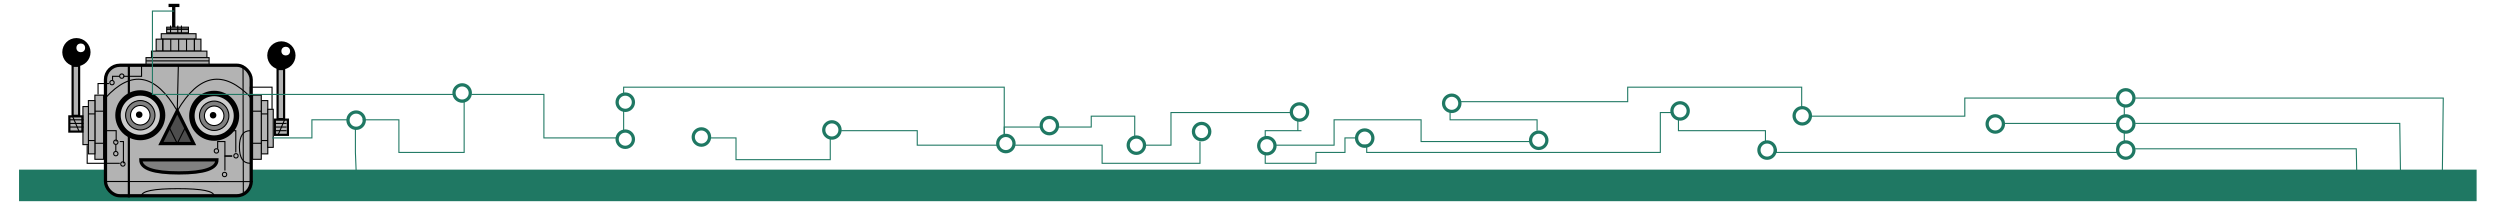 <!DOCTYPE svg PUBLIC "-//W3C//DTD SVG 1.1//EN" "http://www.w3.org/Graphics/SVG/1.1/DTD/svg11.dtd">
<svg xmlns="http://www.w3.org/2000/svg" xmlns:xlink="http://www.w3.org/1999/xlink" version="1.1" width="2299" height="192" viewBox="-0.5 -0.5 2299 192" content="&lt;mxfile modified=&quot;2019-08-25T12:15:18.404Z&quot; host=&quot;&quot; agent=&quot;Mozilla/5.0 (Windows NT 10.0; Win64; x64) AppleWebKit/537.36 (KHTML, like Gecko) draw.io/11.1.4 Chrome/76.0.381.88 Electron/6.0.0 Safari/537.36&quot; etag=&quot;EsZx9ekJTTjN-WOeUpwn&quot; version=&quot;11.1.4&quot; type=&quot;device&quot;&gt;&lt;diagram id=&quot;6fekGoeNmw-LWjuWEsAe&quot; name=&quot;Page-1&quot;&gt;7R3bbts49mvyWIOHdz7utNNdYLbAAF2gs49GoiaeulHgqE26X7+yLdkWpVC0JfJQShJMJ6JF2T73O6/Y++/P/9wsH+4+5TfZ+oqSm+cr9uGKUs4NL/+3Xfm1XwGp1X7ldrO6qdaOC59X/8uqRVKt/ljdZI+NG4s8Xxerh+bidX5/n10XjbXlZpM/NW/7mq+b7/qwvM1aC5+vl+v26pfVTXG3X9VUHdf/la1u7+p3Bmn2r3xf1jdX3+TxbnmTP50ssd+v2PtNnhf7v74/v8/WW+jVcNnv+/jCq4cPtsnuC58Nf9xmq0/m53++fPn2x9di8/Tl29Pf70z14X4u1z+qb1x92uJXDYLs/uYfW0iWV/f5fbn4213xfV1eQfnnY7HJv2Xv83W+2d3N4KPSkh1eqYFGTbm0f3R20wL58TvAATIlTWX596zY/CpveTrCXlQf+e4E7PXaJlsvi9XP5uOXFQncHh53eIc/81X5xpRU9PoOqKqeVNErlaT5kMf8x+Y6q/adQtt6lDE9DyqWm9usaD2o/OPkix+Xdsg8A7HQj9dN/uP+JrupEPl0tyqyzw/L6+2rTyU3N/H8dbVen2D5t91vC8vbleXmumJjgAPOf2abIns+F+sHtIAhC9GAJ3BTr5zQBjDeJg6g5GVCaMD9XCB38EpJ25+ry3xT3OW3+f1y/ftx9bcj1El5dbzn33n+UMH676woflUwXP4o8iYmsudV8dd2+4KK6vK/1dO2f394Pr34VV/cl9/3r/oJ24vdnoWoL4/bdlfHfTbvlysfV1sw7V5voh/O4PESbDtW6qfhPac47uOqm3zOkwbl91z+OrnhYcuajy5hAUI1aVIYi6T2zxyVsdk5jE0uZ+xR+JaSkkqpBiEYM5pU8DnAS6kWB+sO4W4CsS+fEigJVy5QatoCpWyDkocCpcCVhMMFIR0qCUeUe9JT7r1AMqHFHmG6SXtSO02hcoeQrh1hBKWcFneDi7trY/LUDG5zNxOBuFtFAqXlMowGXMYXygHcTkuSdhiSPBB89dThS13EK5iXapKBgGv6gVs+ZfXwmPUDdvn4sA8yfF09b5HR4f5YsCe7n/HEhNOeoqYFacraoK7XRgc1+EQTwsH64+6nFZSo1PU4CKDaJUpKRmiLkg6TVodCwFluP7rSEyJh76DWANOAJSUyYfcApuW1gtMY06qDyWOaY7UdkoK3Vb/S420dLsYJO12N52zVpNnrbe3NmPjuFiVN+qOMnlKQzw5OLJoL4G6BiMTigYzYEq5OJ0FiOwkQy6ENBmDiArBou7gxvQTw8HEn4yZQt5VaAxbNTfDwd6ftJpTGq9tPQ3YTjNOAqCAxnsVwGp09Zq2mG6Ct5X5/hJYOtBmGpScJIprVZWhWb2g+G83whuYhaPZ1AIba/8OQ3KEiAyIZri4R2ZaXl5LIngaS2RuSBwls34oRGJo6HYZmd/wmLJp9BbaF5pQE9lTQ7C6KeENzD5q5J5Y5KpLlm8ieP5JVXAv7yL1nFDSd4vUQmU8DycoTyUPrOIchWUdG8iXlu6cSOjEk1wmAfq0sUNHcjn0lVYg4i4psRjBRzDzKUIrNanl/u/YIMPfGk/mH7e9ONhTlt8vvy+VtY81YvQ/M2L0PBjrix6yjL4aF6nxgHoUmY4XwRRvk73c/o0EYYEE40VpsS3iI4E1oK7HgimjFlJacKNXOnnBog54Ho24aD/QdaUJNtr+jgZ5wF+g17QN9bZo1ElcqFOg9ylgCgv7r7mcs0JNt3asD9HJh3KCHjowVhEpZMY9mjYCgP+RnA5YWGu7Ch+llhY50eahsORu72KMTrEFz5Ce1mhWITbtOGbp0aiiYBq7vGBl8uxIDKgwwua0ooE1QdgjqmMIiVsPCSJTIF/RFUALwDmOPdhBmMGaP1Z4wEjSNC5qUdJnOHcQZqniTefQjpARN5WBzoKKLNk0Hq4eyhrmHr5cQOIlLanaDs0Oth4PmpPoHgLOFIWAkE8JwZndj40PTw1NLCZraJThZVwGs6HB8Q6khPqkeAhDMBU3e1SgkOhyqYND08Keuf2x+HuaDOKfANEOQo9b99cVD9586iehmrCE1YLgdEVR8YfklvoNqtqZ863G69bgXxtVcMjSj9W4x2hO4h8d6Mb1fXLLamdV188mI9F5Hhy8dNBCN3n0I1J/eSZsC2+wzGr2TNrNGoXd3XULoHrEzCPokt9lIbZI+5olYpOCbwN63WWLlvXjEHhbbgBozEgpK2SwjunouO2Z9hWq+4rGLAy7psRyXf4ImkoWvrSVwOcrdKJPiXCOr1ivpcgJvKkCadAQaGmKobqwNqrmFu2snMM2dY4rOXPKgtgLUH3PyulyzJguBXlBD2DbaQSQXgKrWhUeEbpJQ3mbn0oEyYtnEuHaptOxSypKi5rh9JZeWKSdbwVqn5voDgAZVNcTtK7nMCl28IXkYkuP2lVxajZ5sy8FU0By7s2RWs5u8A9i49egCM3jUx8puZF1KBJNEsjP/IDQwIxjXmjWHGZePXBBplFScg5bEKhwKfM6DQI5QqYsCleOqjUbebkTKSzw6RVpHjNBTCvM4sMDaEWgO9yXxrAZKcYNbCU8uSZ1ApZ3HoaTuZXKkZ9u7mLUrEKH6hNz6z0JqD85L+cCjw3lVNayV9ZAz6kisR4E9TjawKqxrrObRk6b0whjKjS6tD1G3253UK/Q050RtSZO4fVEjt6QpcEBeQx/ko3akSdy2qHE70qCU/PxlyMu+BqioDWnSo6Bs2g1pIKkDHaaXESL2o0mP3qkzVPc5fgSi6jZWdlqUHHKp8iZCtB4W15OVPtVL5+Hw6KYaLhu2v1HKbf2XF39mm1X5pbJNIMMdj3JIrTYORh+9mG6sRx3mOMeimnZsDbeKcUrjPLjvVESOWgshkWNcc0uN+FazMtR5TAq1DmpuWc+J4BxwcT63goaJYL3D0Eu8V2FkLf8Kce4edRy1ytW3M/EdWRDCmphnUvbivryyfYk3gmgRBO6hVg2C6B2e65k0Pzd1NEmsvxiegFbjG+jIMQWFei717Ib1TmKOq0LtfLysfyJZa2IaGHcX0UXF+Azmrk8D5+6auqjmwhxOtJrG8GaFGwmcl6c4EZzrhPohZyDdp4J13EjgRVZcsvMr6tO/0z79qv6Uk28T1HabIEiGO75CexRoPd4tH/as1Q/d9kz8k9n3u9H3YUu06hGTh7LSrvEgXaczq1AD8TViIda4U6iJXX1LZUI9rho1opPCRI4x9YL01At6aJPcbusFFeT2AI5qAn/QOnDtU0w2BVa2hwJwtTBKMmmIKSUhI7iMjBq0GX5ST0JpXu3d64rVCKKsTiWIMAFPJxQhmr4H4UtieuhBfWE0hc+O6lO5dmjXjkBk7DEvfhLaSNnnbVBGEhpSAwS1IuG8znyfmtET7ws+Ki1ZJ7pHlBFmFO3S5jsjzEILBZzu/7V8v8gFx0ASKlRAamFFJTAPJSQHEuJAQTLBBPS4haup04fBMVIMtcxg0jCDPTawng3aOmfA2hDGQqnBHtJC6acl+2DOEW0X0+pI357G1hFwFG1zBayCp/HEDKD6N69ZzPh2zZhRSuvOFjOSWXY2SLfUkGC75+duqKoNX9wgKHNtCCSXInSlo8olKWx9opFlEsGNzo9gGw8uysESStxTKDFk43iCWqtJIXMnEINKICZCHhVVaGsrFg6yM3cd15TsgHHiuZggI+fjM6VvMZbBScAqaNptoHocUCadGwIZehFGsaDKDGXFAaBr+E1cifHqm7OxJIZvyYZBLd80EWookmLJw1HxeCyZUEft67KsfRtmBivxYSwZ4XQ4VJYUzA6HAL5lPflc0FQta+3JlECGpq2HcaWeOVcyiyvBJODvoqbwX3PqxLeMDAjqiQ0Ar77MPHUK2QvO6BERO8BBSYTJ5DVQ5qskWgXCHFlFVKUZ8wU52KdH1PWPeFo5oTEOr8qBrUxgL7VMUaQutQsOaE91t70BDA0vpg9wnK3QoHbFAQh0Y55PqG57Vi52JQx8xAbgpK8qpn+h7aijw4M6N4SSGnTmUuNgTNXCWGPLjPp0yDdTI7bMAO8IAMUxNeSZloZ9f09N95kl4K0sk4kgkGDu7ibYmQLAzqcz1HjTK84TQM1hHgIJNaMOvIMJ3+zcxEgERWdxqy25R6cAdd4fSKnQmQfUuF2ipbBVCu78gwROGkeTF97hNDp04NqFSQzLze1pK7Rp+9z74wTf6tMtJ9R7Mo+k7hn0jhQHakUt+9rVbHrvmQyi9LD7eW9cyp7kFEVjzz2abYs1YpBVdg3guUIcWuEMwDaSUOvzXrVT5dtFDRRlWgMVlpDuSR4w5rw/lIyeeY+znXAEjV0YwiZYOzgTt8q3g7UaDxw9DGNrtyrO8pLE6Lk/lMSYeYOtXW98SKHgFSi8SQwsieF91gFFPczm8EFny5SSLsr/iNRGCgGKKkura/QyIjrzjkXBzEKfoqCJAYOeAU2oo/iVeWK+/YtV4ggvAzqhJHnKqB5qGLcsWSP0gp388KYFVpfIxJrQSmfe6SqFU5TX13iiHDcT85pFuXfX62AXeSCJdHBk4sk6a1DcZH0ifxLBnRTHJ9Q6nzKqx9f2dtwq9gR2OvOe+R79ju6q8Qk16iXKmaMEqFucqbXFmdEt75lXjrs5M2Coubzc5Hlxiq4SXnef8ptse8f/AQ==&lt;/diagram&gt;&lt;/mxfile&gt;"><defs><filter id="dropShadow"><feGaussianBlur in="SourceAlpha" stdDeviation="1.7" result="blur"/><feOffset in="blur" dx="3" dy="3" result="offsetBlur"/><feFlood flood-color="#3D4574" flood-opacity="0.4" result="offsetColor"/><feComposite in="offsetColor" in2="offsetBlur" operator="in" result="offsetBlur"/><feBlend in="SourceGraphic" in2="offsetBlur"/></filter></defs><g filter="url(#dropShadow)"><path d="M 14 167 L 2274 167" fill="none" stroke="#1f7863" stroke-width="29" stroke-miterlimit="10" pointer-events="none"/><rect x="93.5" y="56.5" width="134" height="120" rx="13.2" ry="13.2" fill="#b3b3b3" stroke="#000000" stroke-width="3" pointer-events="none"/><path d="M 126.67 56.67 L 126.67 66.67 L 110 66.67" fill="none" stroke="#000000" stroke-miterlimit="10" pointer-events="none"/><rect x="83.77" y="84" width="8" height="59" fill="#b3b3b3" stroke="#000000" pointer-events="none"/><rect x="236.77" y="89" width="6" height="49" fill="#b3b3b3" stroke="#000000" pointer-events="none"/><path d="M 246.67 96.67 L 246.67 76.67 L 226.67 76.67 L 226.67 86.67" fill="none" stroke="#000000" stroke-miterlimit="10" pointer-events="none"/><rect x="242.77" y="97" width="5" height="35" fill="#b3b3b3" stroke="#000000" pointer-events="none"/><rect x="249.27" y="106.5" width="12" height="14" fill="#b3b3b3" stroke="#000000" stroke-width="2" pointer-events="none"/><rect x="251.77" y="60" width="6" height="46" fill="#b3b3b3" stroke="#000000" stroke-width="2" pointer-events="none"/><ellipse cx="255.27" cy="47.5" rx="11.5" ry="11.5" fill="#000000" stroke="#000000" stroke-width="3" pointer-events="none"/><ellipse cx="259.27" cy="43.5" rx="4" ry="4" fill="#ffffff" stroke="none" pointer-events="none"/><rect x="228.77" y="84" width="8" height="59" fill="#b3b3b3" stroke="#000000" pointer-events="none"/><rect x="77.77" y="89" width="6" height="49" fill="#b3b3b3" stroke="#000000" pointer-events="none"/><rect x="72.77" y="94.5" width="5" height="35" fill="#b3b3b3" stroke="#000000" pointer-events="none"/><path d="M 76.67 130 L 76.67 140 L 76.67 146.67 L 106.67 146.67" fill="none" stroke="#000000" stroke-miterlimit="10" pointer-events="none"/><rect x="60.27" y="103.5" width="12" height="14" fill="#b3b3b3" stroke="#000000" stroke-width="2" pointer-events="none"/><rect x="63.27" y="57" width="6" height="46" fill="#b3b3b3" stroke="#000000" stroke-width="2" pointer-events="none"/><ellipse cx="66.77" cy="44.5" rx="11.5" ry="11.5" fill="#000000" stroke="#000000" stroke-width="3" pointer-events="none"/><ellipse cx="70.77" cy="40.5" rx="4" ry="4" fill="#ffffff" stroke="none" pointer-events="none"/><path d="M 77.77 101.25 L 83.77 101.25" fill="none" stroke="#000000" stroke-miterlimit="10" pointer-events="none"/><path d="M 77.77 125.75 L 83.77 125.75" fill="none" stroke="#000000" stroke-miterlimit="10" pointer-events="none"/><path d="M 83.77 128.25 L 91.77 128.25" fill="none" stroke="#000000" stroke-miterlimit="10" pointer-events="none"/><path d="M 91.77 98.75 L 83.77 98.75" fill="none" stroke="#000000" stroke-miterlimit="10" pointer-events="none"/><path d="M 236.77 98.75 L 228.77 98.75" fill="none" stroke="#000000" stroke-miterlimit="10" pointer-events="none"/><path d="M 236.77 128.25 L 228.77 128.25" fill="none" stroke="#000000" stroke-miterlimit="10" pointer-events="none"/><path d="M 242.77 125.75 L 236.77 125.75" fill="none" stroke="#000000" stroke-miterlimit="10" pointer-events="none"/><path d="M 242.77 101.25 L 236.77 101.25" fill="none" stroke="#000000" stroke-miterlimit="10" pointer-events="none"/><path d="M 258.27 106.5 L 252.27 120.5" fill="none" stroke="#000000" stroke-miterlimit="10" pointer-events="none"/><path d="M 63.27 103.5 L 69.27 117.5" fill="none" stroke="#000000" stroke-miterlimit="10" pointer-events="none"/><path d="M 160.5 56.5 L 159.5 98.5" fill="none" stroke="#000000" stroke-miterlimit="10" pointer-events="none"/><path d="M 144.5 98.5 L 174.5 113.5 L 144.5 128.5 Z" fill="#4d4d4d" stroke="#000000" stroke-width="3" stroke-miterlimit="10" transform="rotate(-90,159.5,113.5)" pointer-events="none"/><ellipse cx="193.46" cy="102.97" rx="20.5" ry="20.5" fill="#cccccc" stroke="#000000" stroke-width="5" pointer-events="none"/><ellipse cx="193.46" cy="102.97" rx="13.5" ry="13.5" fill="#808080" stroke="#000000" pointer-events="none"/><ellipse cx="193.46" cy="102.97" rx="9" ry="9" fill="#ffffff" stroke="#000000" pointer-events="none"/><ellipse cx="192.46" cy="102.47" rx="3" ry="3" fill="#000000" stroke="none" pointer-events="none"/><rect x="151.5" y="0" width="10" height="3" fill="#000000" stroke="none" pointer-events="none"/><rect x="155.28" y="3" width="2" height="18" fill="#000000" stroke="#000000" pointer-events="none"/><rect x="149.78" y="21.5" width="20" height="6" fill="#b3b3b3" stroke="#000000" pointer-events="none"/><rect x="144.78" y="27.5" width="32" height="5" fill="#b3b3b3" stroke="#000000" pointer-events="none"/><rect x="146.28" y="32.5" width="29" height="11" fill="#b3b3b3" stroke="#000000" pointer-events="none"/><rect x="175.28" y="32.5" width="6" height="11" fill="#b3b3b3" stroke="#000000" pointer-events="none"/><rect x="140.1" y="32.5" width="6" height="11" fill="#b3b3b3" stroke="#000000" pointer-events="none"/><rect x="135.78" y="43.5" width="51" height="6" fill="#b3b3b3" stroke="#000000" pointer-events="none"/><rect x="130.78" y="49.5" width="58" height="6" fill="#b3b3b3" stroke="#000000" pointer-events="none"/><path d="M 93.5 86.5 Q 129.5 47 159.5 98.5" fill="none" stroke="#000000" stroke-miterlimit="10" pointer-events="none"/><path d="M 159.5 98.5 Q 189.5 47 227.5 86.5" fill="none" stroke="#000000" stroke-miterlimit="10" pointer-events="none"/><path d="M 106.67 66.67 L 100 66.67 L 100 70" fill="none" stroke="#000000" stroke-miterlimit="10" pointer-events="none"/><ellipse cx="108.5" cy="66.5" rx="2" ry="2" fill="none" stroke="#000000" pointer-events="none"/><path d="M 103 129.29 L 103 135.79" fill="none" stroke="#000000" stroke-miterlimit="10" pointer-events="none"/><path d="M 103.33 126.67 L 103.33 116.67 L 93.33 116.67" fill="none" stroke="#000000" stroke-miterlimit="10" pointer-events="none"/><path d="M 106.67 126.67 L 110 126.67 L 110 146.67" fill="none" stroke="#000000" stroke-miterlimit="10" pointer-events="none"/><ellipse cx="103" cy="127.29" rx="2" ry="2" fill="none" stroke="#000000" pointer-events="none"/><ellipse cx="103" cy="137.79" rx="2" ry="2" fill="none" stroke="#000000" pointer-events="none"/><ellipse cx="109.5" cy="147.29" rx="2" ry="2" fill="none" stroke="#000000" pointer-events="none"/><path d="M 168.03 32.5 L 168.03 43.5" fill="none" stroke="#000000" stroke-miterlimit="10" pointer-events="none"/><path d="M 160.78 32.5 L 160.78 43.5" fill="none" stroke="#000000" stroke-miterlimit="10" pointer-events="none"/><path d="M 153.53 32.5 L 153.53 43.5" fill="none" stroke="#000000" stroke-miterlimit="10" pointer-events="none"/><path d="M 167 113.5 L 159.5 128.5" fill="none" stroke="#000000" stroke-miterlimit="10" pointer-events="none"/><path d="M 152 113.5 L 159.5 128.5" fill="none" stroke="#000000" stroke-miterlimit="10" pointer-events="none"/><path d="M 193.33 176.67 Q 193.33 170 160 170 Q 126.67 170 126.67 176.67" fill="none" stroke="#000000" stroke-miterlimit="10" pointer-events="none"/><path d="M 226.67 116.67 Q 216.67 116.67 216.67 131.67 Q 216.67 146.67 226.67 146.67" fill="none" stroke="#000000" stroke-miterlimit="10" pointer-events="none"/><path d="M 115 178 L 115 56" fill="none" stroke="#000000" stroke-width="2" stroke-miterlimit="10" pointer-events="none"/><ellipse cx="125.51" cy="102.47" rx="20.5" ry="20.5" fill="#cccccc" stroke="#000000" stroke-width="5" pointer-events="none"/><ellipse cx="125.51" cy="102.47" rx="13.5" ry="13.5" fill="#808080" stroke="#000000" pointer-events="none"/><ellipse cx="125.51" cy="102.47" rx="9" ry="9" fill="#ffffff" stroke="#000000" pointer-events="none"/><ellipse cx="124.51" cy="101.97" rx="3" ry="3" fill="#000000" stroke="none" pointer-events="none"/><path d="M 93 163.4 L 229 163.5" fill="none" stroke="#000000" stroke-miterlimit="10" pointer-events="none"/><path d="M 220.26 173.74 L 220 57" fill="none" stroke="#000000" stroke-miterlimit="10" pointer-events="none"/><path d="M 130.78 52.5 L 188.78 52.5" fill="none" stroke="#000000" stroke-miterlimit="10" pointer-events="none"/><path d="M 153.33 20 L 153.33 26.67" fill="none" stroke="#000000" stroke-miterlimit="10" pointer-events="none"/><path d="M 160 20 L 160 26.67" fill="none" stroke="#000000" stroke-miterlimit="10" pointer-events="none"/><path d="M 163.33 20 L 163.33 26.67" fill="none" stroke="#000000" stroke-miterlimit="10" pointer-events="none"/><path d="M 150 23.33 L 170 23.33" fill="none" stroke="#000000" stroke-miterlimit="10" pointer-events="none"/><path d="M 170 23.33 L 150 23.33" fill="none" stroke="#000000" stroke-miterlimit="10" pointer-events="none"/><path d="M 150 26.67 L 170 26.67" fill="none" stroke="#000000" stroke-miterlimit="10" pointer-events="none"/><path d="M 260 110 L 250 110" fill="none" stroke="#000000" stroke-miterlimit="10" pointer-events="none"/><path d="M 260 113.33 L 250 113.33" fill="none" stroke="#000000" stroke-miterlimit="10" pointer-events="none"/><path d="M 260 116.67 L 250 116.67" fill="none" stroke="#000000" stroke-miterlimit="10" pointer-events="none"/><path d="M 60 106.67 L 73.33 106.67" fill="none" stroke="#000000" stroke-miterlimit="10" pointer-events="none"/><path d="M 60 110 L 73.33 110" fill="none" stroke="#000000" stroke-miterlimit="10" pointer-events="none"/><path d="M 73.33 113.33 L 60 113.33" fill="none" stroke="#000000" stroke-miterlimit="10" pointer-events="none"/><path d="M 96.67 73.33 L 86.67 73.33 L 86.67 83.33" fill="none" stroke="#000000" stroke-miterlimit="10" pointer-events="none"/><ellipse cx="99.5" cy="72.5" rx="2" ry="2" fill="none" stroke="#000000" pointer-events="none"/><path d="M 155 114.5 Q 167 114.5 167 149.5 Q 167 184.5 155 184.5 Z" fill="#808080" stroke="#000000" stroke-width="3" stroke-miterlimit="10" transform="rotate(90,161,149.5)" pointer-events="none"/><ellipse cx="195.5" cy="135.29" rx="2" ry="2" fill="none" stroke="#000000" pointer-events="none"/><path d="M 203.33 153.33 L 203.33 140 L 210 140" fill="none" stroke="#000000" stroke-miterlimit="10" pointer-events="none"/><ellipse cx="203" cy="156.98" rx="2" ry="2" fill="none" stroke="#000000" pointer-events="none"/><path d="M 213.33 136.67 L 213.33 116.67 L 206.67 116.67" fill="none" stroke="#000000" stroke-miterlimit="10" pointer-events="none"/><path d="M 210 140 L 203.33 140 L 203.33 126.67 L 196.67 126.67 L 196.67 133.33" fill="none" stroke="#000000" stroke-miterlimit="10" pointer-events="none"/><ellipse cx="213.5" cy="139.79" rx="2" ry="2" fill="none" stroke="#000000" pointer-events="none"/><path d="M 323.33 113.33 L 323.33 136.67 L 324.14 157" fill="none" stroke="#1f7863" stroke-miterlimit="10" pointer-events="none"/><path d="M 316.67 106.67 L 283.33 106.67 L 283.33 123.33 L 246.67 123.33" fill="none" stroke="#1f7863" stroke-miterlimit="10" pointer-events="none"/><path d="M 330 106.67 L 363.33 106.67 L 363.33 136.67 L 423.33 136.67 L 423.33 90 L 420 90" fill="none" stroke="#1f7863" stroke-miterlimit="10" pointer-events="none"/><ellipse cx="324" cy="107" rx="7.5" ry="7.5" fill="none" stroke="#1f7863" stroke-width="3" pointer-events="none"/><path d="M 650 123.33 L 673.33 123.33 L 673.33 143.33 L 760 143.33 L 760 123.33" fill="none" stroke="#1f7863" stroke-miterlimit="10" pointer-events="none"/><ellipse cx="641.5" cy="122.5" rx="7.5" ry="7.5" fill="none" stroke="#1f7863" stroke-width="3" pointer-events="none"/><path d="M 413.33 83.33 L 136.67 83.33 L 136.67 6.67 L 156.67 6.67" fill="none" stroke="#1f7863" stroke-miterlimit="10" pointer-events="none"/><path d="M 430 83.33 L 496.67 83.33 L 496.67 123.33 L 563.33 123.33" fill="none" stroke="#1f7863" stroke-miterlimit="10" pointer-events="none"/><ellipse cx="421.5" cy="82" rx="7.5" ry="7.5" fill="none" stroke="#1f7863" stroke-width="3" pointer-events="none"/><path d="M 570 83.33 L 570 76.67 L 920 76.67 L 920 120" fill="none" stroke="#1f7863" stroke-miterlimit="10" pointer-events="none"/><ellipse cx="571.5" cy="90.5" rx="7.5" ry="7.5" fill="none" stroke="#1f7863" stroke-width="3" pointer-events="none"/><path d="M 570 116.67 L 570 96.67" fill="none" stroke="#1f7863" stroke-miterlimit="10" pointer-events="none"/><ellipse cx="571.5" cy="124.5" rx="7.5" ry="7.5" fill="none" stroke="#1f7863" stroke-width="3" pointer-events="none"/><path d="M 770 116.67 L 840 116.67 L 840 130 L 913.33 130" fill="none" stroke="#1f7863" stroke-miterlimit="10" pointer-events="none"/><ellipse cx="761.5" cy="116" rx="7.5" ry="7.5" fill="none" stroke="#1f7863" stroke-width="3" pointer-events="none"/><path d="M 970 113.33 L 1000 113.33 L 1000 103.33 L 1040 103.33 L 1040 123.33" fill="none" stroke="#1f7863" stroke-miterlimit="10" pointer-events="none"/><ellipse cx="961.5" cy="112" rx="7.5" ry="7.5" fill="none" stroke="#1f7863" stroke-width="3" pointer-events="none"/><path d="M 930 130 L 1010 130 L 1010 146.67 L 1100 146.67 L 1100 126.67" fill="none" stroke="#1f7863" stroke-miterlimit="10" pointer-events="none"/><path d="M 920 120 L 920 113.33 L 953.33 113.33" fill="none" stroke="#1f7863" stroke-miterlimit="10" pointer-events="none"/><ellipse cx="921.5" cy="128.5" rx="7.5" ry="7.5" fill="none" stroke="#1f7863" stroke-width="3" pointer-events="none"/><ellipse cx="1101.5" cy="117.5" rx="7.5" ry="7.5" fill="none" stroke="#1f7863" stroke-width="3" pointer-events="none"/><path d="M 1050 130 L 1073.33 130 L 1073.33 100 L 1183.33 100" fill="none" stroke="#1f7863" stroke-miterlimit="10" pointer-events="none"/><ellipse cx="1041.5" cy="130" rx="7.5" ry="7.5" fill="none" stroke="#1f7863" stroke-width="3" pointer-events="none"/><path d="M 1190 106.67 L 1190 116.67 L 1193.33 116.67 L 1160 116.67 L 1160 123.33" fill="none" stroke="#1f7863" stroke-miterlimit="10" pointer-events="none"/><ellipse cx="1191.5" cy="99.5" rx="7.5" ry="7.5" fill="none" stroke="#1f7863" stroke-width="3" pointer-events="none"/><path d="M 1170 130 L 1223.33 130 L 1223.33 106.67 L 1303.33 106.67 L 1303.33 126.67 L 1403.33 126.67" fill="none" stroke="#1f7863" stroke-miterlimit="10" pointer-events="none"/><ellipse cx="1161.5" cy="130.5" rx="7.5" ry="7.5" fill="none" stroke="#1f7863" stroke-width="3" pointer-events="none"/><path d="M 1340 90 L 1493.33 90 L 1493.33 76.67 L 1653.33 76.67 L 1653.33 96.67" fill="none" stroke="#1f7863" stroke-miterlimit="10" pointer-events="none"/><path d="M 1330 100 L 1330 106.67 L 1333.33 106.67 L 1410 106.67 L 1410 116.67" fill="none" stroke="#1f7863" stroke-miterlimit="10" pointer-events="none"/><ellipse cx="1331.5" cy="91.5" rx="7.5" ry="7.5" fill="none" stroke="#1f7863" stroke-width="3" pointer-events="none"/><path d="M 1250 130 L 1253.33 130 L 1253.33 136.67 L 1523.33 136.67 L 1523.33 100 L 1533.33 100" fill="none" stroke="#1f7863" stroke-miterlimit="10" pointer-events="none"/><path d="M 1243.33 123.33 L 1233.33 123.33 L 1233.33 136.67 L 1206.67 136.67 L 1206.67 146.67 L 1160 146.67 L 1160 136.67" fill="none" stroke="#1f7863" stroke-miterlimit="10" pointer-events="none"/><ellipse cx="1251.5" cy="123.5" rx="7.5" ry="7.5" fill="none" stroke="#1f7863" stroke-width="3" pointer-events="none"/><ellipse cx="1411.5" cy="125.5" rx="7.5" ry="7.5" fill="none" stroke="#1f7863" stroke-width="3" pointer-events="none"/><path d="M 1540 106.67 L 1540 116.67 L 1543.33 116.67 L 1620 116.67 L 1620 126.67" fill="none" stroke="#1f7863" stroke-miterlimit="10" pointer-events="none"/><ellipse cx="1541.5" cy="98.5" rx="7.5" ry="7.5" fill="none" stroke="#1f7863" stroke-width="3" pointer-events="none"/><path d="M 1630 133.33 L 1630 136.67 L 1703.33 136.67 L 1943.33 136.67 L 1943.33 133.33" fill="none" stroke="#1f7863" stroke-miterlimit="10" pointer-events="none"/><ellipse cx="1621.5" cy="134.5" rx="7.5" ry="7.5" fill="none" stroke="#1f7863" stroke-width="3" pointer-events="none"/><path d="M 1660 103.33 L 1803.33 103.33 L 1803.33 86.67 L 1943.33 86.67" fill="none" stroke="#1f7863" stroke-miterlimit="10" pointer-events="none"/><ellipse cx="1653.86" cy="103" rx="7.5" ry="7.5" fill="none" stroke="#1f7863" stroke-width="3" pointer-events="none"/><ellipse cx="1831.36" cy="110.5" rx="7.5" ry="7.5" fill="none" stroke="#1f7863" stroke-width="3" pointer-events="none"/><path d="M 1950 93.33 L 1950 103.33" fill="none" stroke="#1f7863" stroke-miterlimit="10" pointer-events="none"/><path d="M 1960 86.67 L 2243.33 86.67 L 2242.33 167" fill="none" stroke="#1f7863" stroke-miterlimit="10" pointer-events="none"/><ellipse cx="1951.36" cy="86.5" rx="7.5" ry="7.5" fill="none" stroke="#1f7863" stroke-width="3" pointer-events="none"/><path d="M 1950 116.67 L 1950 126.67" fill="none" stroke="#1f7863" stroke-miterlimit="10" pointer-events="none"/><path d="M 1943.33 110 L 1840 110" fill="none" stroke="#1f7863" stroke-miterlimit="10" pointer-events="none"/><path d="M 1960 110 L 2203.33 110 L 2204 157" fill="none" stroke="#1f7863" stroke-miterlimit="10" pointer-events="none"/><ellipse cx="1951.36" cy="110.5" rx="7.5" ry="7.5" fill="none" stroke="#1f7863" stroke-width="3" pointer-events="none"/><path d="M 1960 133.33 L 2163.33 133.33 L 2164 167" fill="none" stroke="#1f7863" stroke-miterlimit="10" pointer-events="none"/><ellipse cx="1951.36" cy="134.5" rx="7.5" ry="7.5" fill="none" stroke="#1f7863" stroke-width="3" pointer-events="none"/></g></svg>